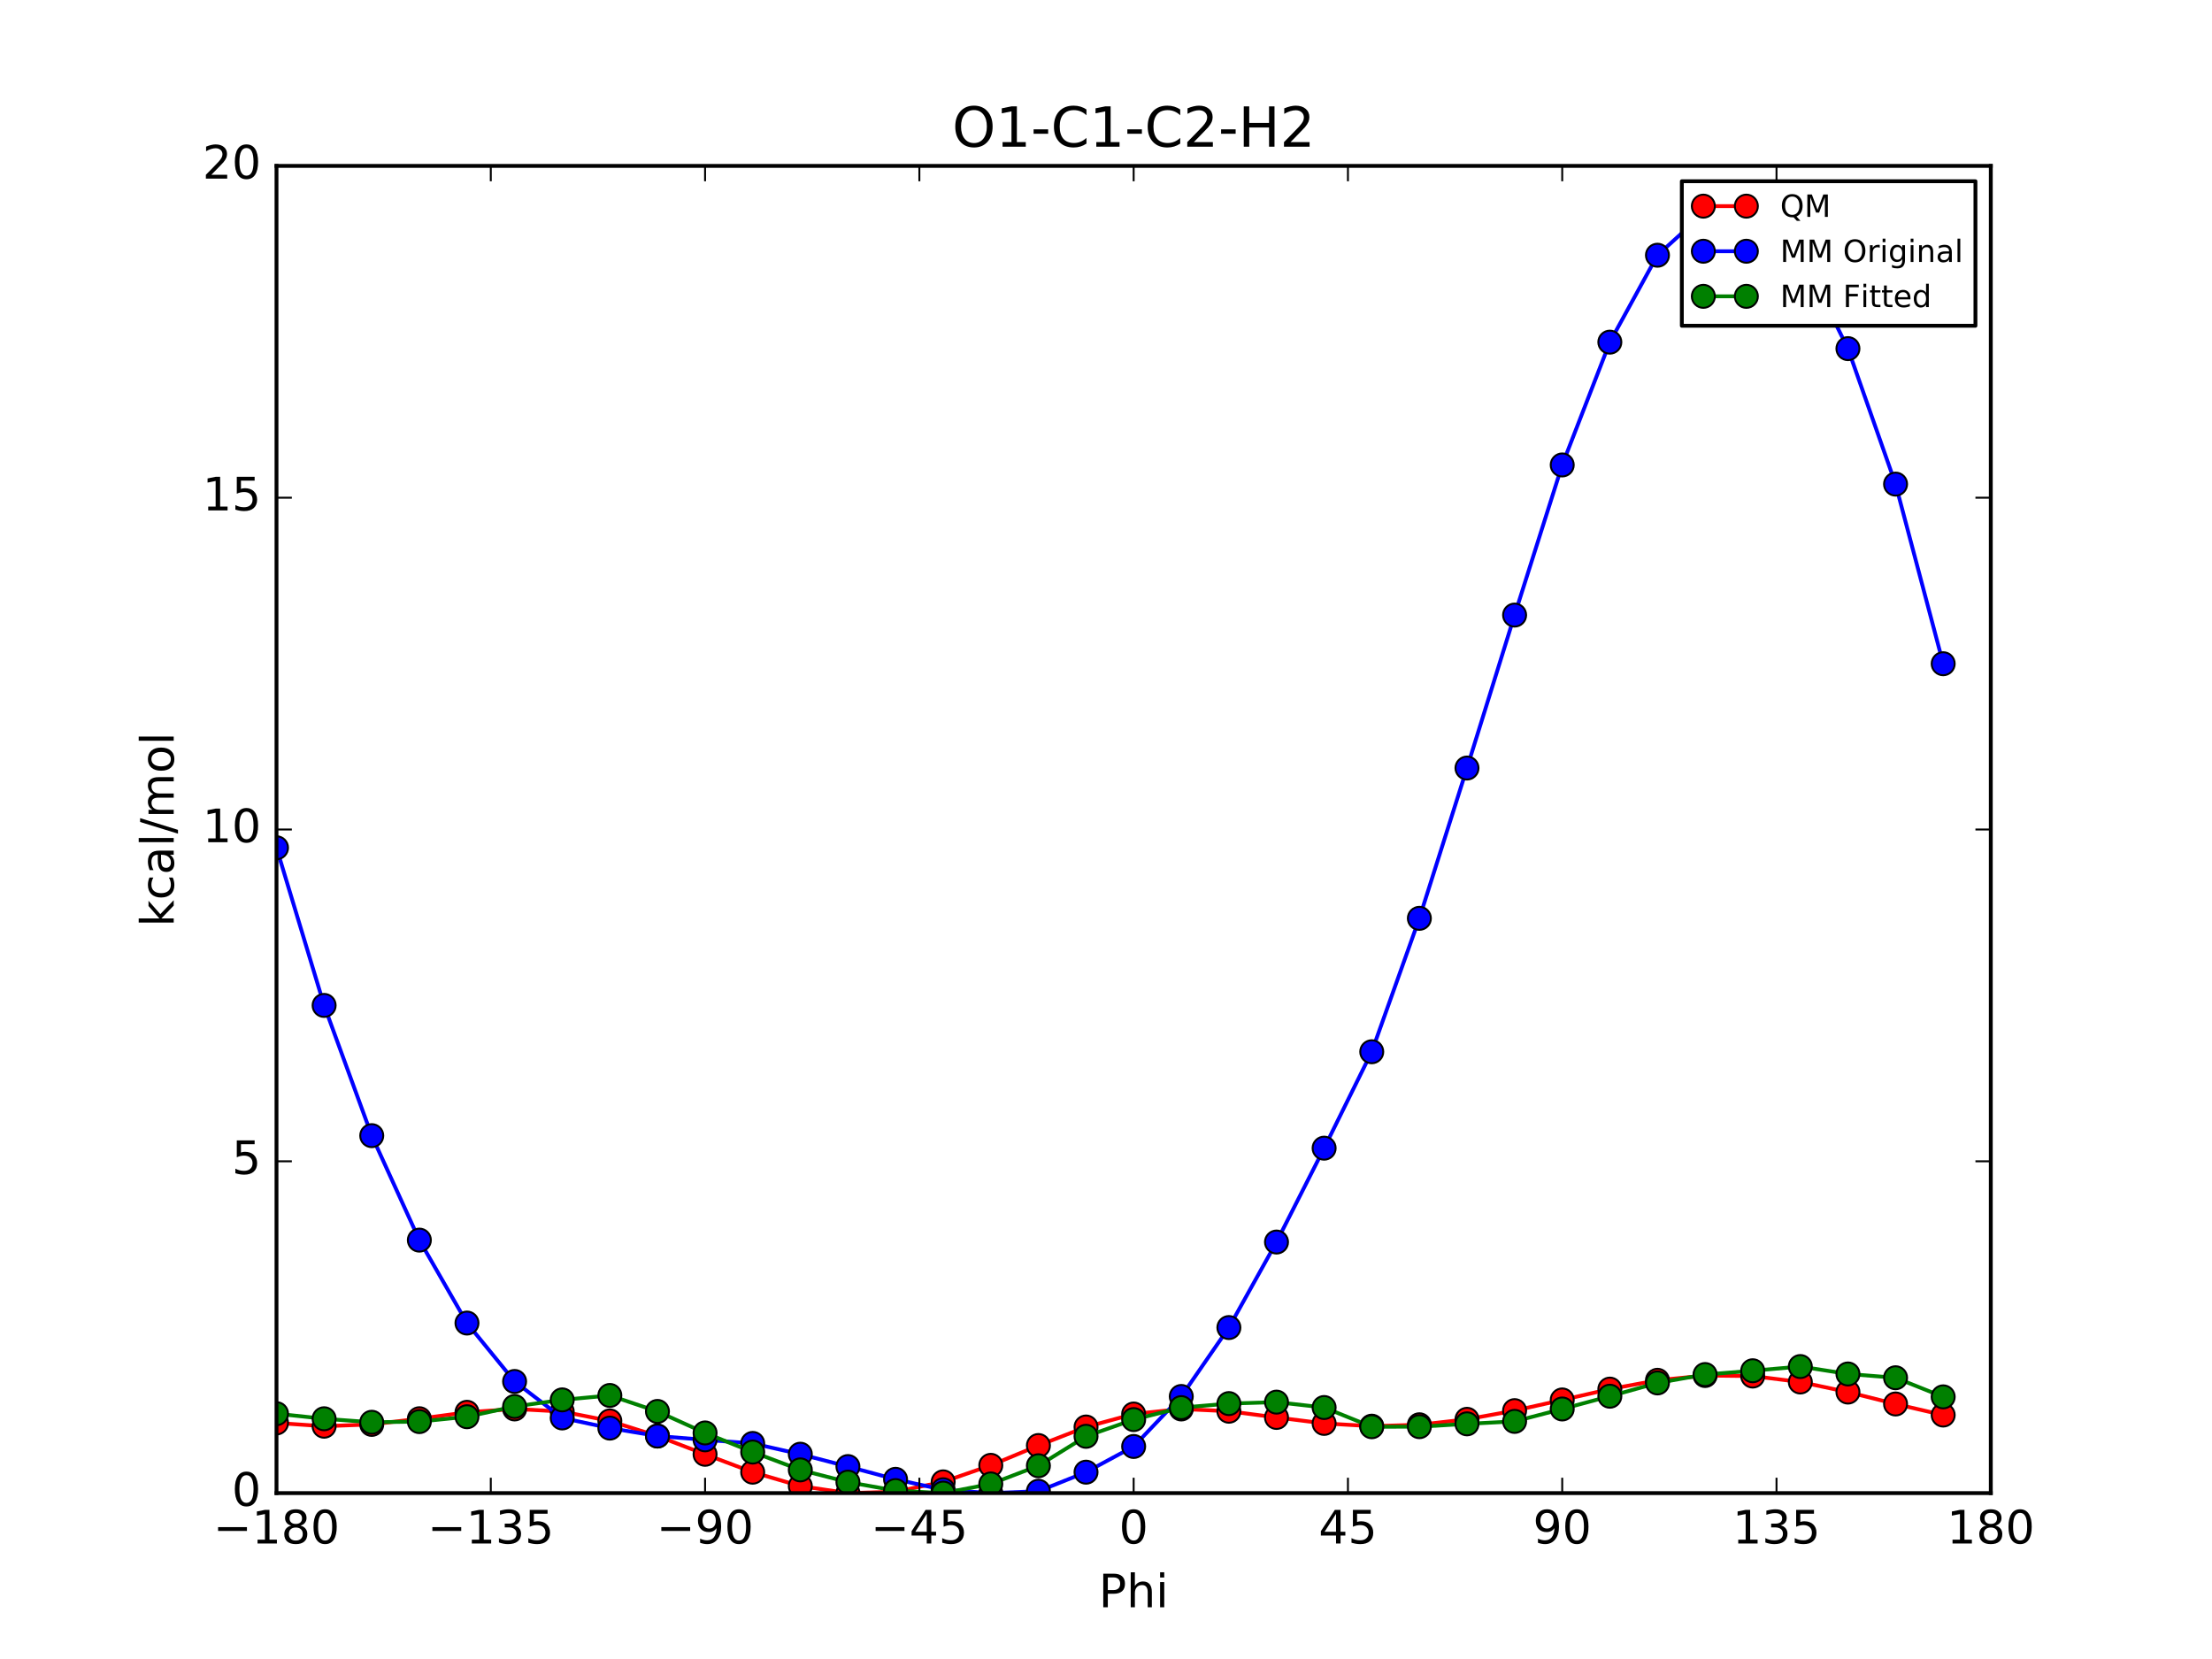 <?xml version="1.0" encoding="utf-8" standalone="no"?>
<!DOCTYPE svg PUBLIC "-//W3C//DTD SVG 1.1//EN"
  "http://www.w3.org/Graphics/SVG/1.1/DTD/svg11.dtd">
<!-- Created with matplotlib (http://matplotlib.org/) -->
<svg height="432pt" version="1.1" viewBox="0 0 576 432" width="576pt" xmlns="http://www.w3.org/2000/svg" xmlns:xlink="http://www.w3.org/1999/xlink">
 <defs>
  <style type="text/css">
*{stroke-linecap:butt;stroke-linejoin:round;stroke-miterlimit:100000;}
  </style>
 </defs>
 <g id="figure_1">
  <g id="patch_1">
   <path d="M 0 432 
L 576 432 
L 576 0 
L 0 0 
z
" style="fill:#ffffff;"/>
  </g>
  <g id="axes_1">
   <g id="patch_2">
    <path d="M 72 388.8 
L 518.4 388.8 
L 518.4 43.2 
L 72 43.2 
z
" style="fill:#ffffff;"/>
   </g>
   <g id="line2d_1">
    <path clip-path="url(#pdfda84d303)" d="M 72.001 370.533 
L 84.4 371.381 
L 96.8 370.91 
L 109.2 369.434 
L 121.6 367.759 
L 134 366.886 
L 146.4 367.559 
L 158.8 370.008 
L 171.2 373.944 
L 183.6 378.695 
L 196 383.351 
L 208.4 386.969 
L 220.8 388.8 
L 233.2 388.435 
L 245.6 385.875 
L 258 381.57 
L 270.4 376.412 
L 282.8 371.589 
L 295.201 368.208 
L 307.6 366.893 
L 320 367.48 
L 332.4 369.099 
L 344.8 370.652 
L 357.2 371.369 
L 369.6 371.005 
L 382 369.586 
L 394.4 367.324 
L 406.8 364.544 
L 419.2 361.72 
L 431.6 359.423 
L 444 358.181 
L 456.4 358.323 
L 468.8 359.868 
L 481.2 362.492 
L 493.6 365.593 
L 506 368.476 
" style="fill:none;stroke:#ff0000;stroke-linecap:square;"/>
    <defs>
     <path d="M 0 3 
C 0.796 3 1.559 2.684 2.121 2.121 
C 2.684 1.559 3 0.796 3 0 
C 3 -0.796 2.684 -1.559 2.121 -2.121 
C 1.559 -2.684 0.796 -3 0 -3 
C -0.796 -3 -1.559 -2.684 -2.121 -2.121 
C -2.684 -1.559 -3 -0.796 -3 0 
C -3 0.796 -2.684 1.559 -2.121 2.121 
C -1.559 2.684 -0.796 3 0 3 
z
" id="m8ba1d0fad7" style="stroke:#000000;stroke-width:0.5;"/>
    </defs>
    <g clip-path="url(#pdfda84d303)">
     <use style="fill:#ff0000;stroke:#000000;stroke-width:0.5;" x="72.001" xlink:href="#m8ba1d0fad7" y="370.533"/>
     <use style="fill:#ff0000;stroke:#000000;stroke-width:0.5;" x="84.4" xlink:href="#m8ba1d0fad7" y="371.381"/>
     <use style="fill:#ff0000;stroke:#000000;stroke-width:0.5;" x="96.8" xlink:href="#m8ba1d0fad7" y="370.91"/>
     <use style="fill:#ff0000;stroke:#000000;stroke-width:0.5;" x="109.2" xlink:href="#m8ba1d0fad7" y="369.434"/>
     <use style="fill:#ff0000;stroke:#000000;stroke-width:0.5;" x="121.6" xlink:href="#m8ba1d0fad7" y="367.759"/>
     <use style="fill:#ff0000;stroke:#000000;stroke-width:0.5;" x="134" xlink:href="#m8ba1d0fad7" y="366.886"/>
     <use style="fill:#ff0000;stroke:#000000;stroke-width:0.5;" x="146.4" xlink:href="#m8ba1d0fad7" y="367.559"/>
     <use style="fill:#ff0000;stroke:#000000;stroke-width:0.5;" x="158.8" xlink:href="#m8ba1d0fad7" y="370.008"/>
     <use style="fill:#ff0000;stroke:#000000;stroke-width:0.5;" x="171.2" xlink:href="#m8ba1d0fad7" y="373.944"/>
     <use style="fill:#ff0000;stroke:#000000;stroke-width:0.5;" x="183.6" xlink:href="#m8ba1d0fad7" y="378.695"/>
     <use style="fill:#ff0000;stroke:#000000;stroke-width:0.5;" x="196" xlink:href="#m8ba1d0fad7" y="383.351"/>
     <use style="fill:#ff0000;stroke:#000000;stroke-width:0.5;" x="208.4" xlink:href="#m8ba1d0fad7" y="386.969"/>
     <use style="fill:#ff0000;stroke:#000000;stroke-width:0.5;" x="220.8" xlink:href="#m8ba1d0fad7" y="388.8"/>
     <use style="fill:#ff0000;stroke:#000000;stroke-width:0.5;" x="233.2" xlink:href="#m8ba1d0fad7" y="388.435"/>
     <use style="fill:#ff0000;stroke:#000000;stroke-width:0.5;" x="245.6" xlink:href="#m8ba1d0fad7" y="385.875"/>
     <use style="fill:#ff0000;stroke:#000000;stroke-width:0.5;" x="258" xlink:href="#m8ba1d0fad7" y="381.57"/>
     <use style="fill:#ff0000;stroke:#000000;stroke-width:0.5;" x="270.4" xlink:href="#m8ba1d0fad7" y="376.412"/>
     <use style="fill:#ff0000;stroke:#000000;stroke-width:0.5;" x="282.8" xlink:href="#m8ba1d0fad7" y="371.589"/>
     <use style="fill:#ff0000;stroke:#000000;stroke-width:0.5;" x="295.201" xlink:href="#m8ba1d0fad7" y="368.208"/>
     <use style="fill:#ff0000;stroke:#000000;stroke-width:0.5;" x="307.6" xlink:href="#m8ba1d0fad7" y="366.893"/>
     <use style="fill:#ff0000;stroke:#000000;stroke-width:0.5;" x="320" xlink:href="#m8ba1d0fad7" y="367.48"/>
     <use style="fill:#ff0000;stroke:#000000;stroke-width:0.5;" x="332.4" xlink:href="#m8ba1d0fad7" y="369.099"/>
     <use style="fill:#ff0000;stroke:#000000;stroke-width:0.5;" x="344.8" xlink:href="#m8ba1d0fad7" y="370.652"/>
     <use style="fill:#ff0000;stroke:#000000;stroke-width:0.5;" x="357.2" xlink:href="#m8ba1d0fad7" y="371.369"/>
     <use style="fill:#ff0000;stroke:#000000;stroke-width:0.5;" x="369.6" xlink:href="#m8ba1d0fad7" y="371.005"/>
     <use style="fill:#ff0000;stroke:#000000;stroke-width:0.5;" x="382" xlink:href="#m8ba1d0fad7" y="369.586"/>
     <use style="fill:#ff0000;stroke:#000000;stroke-width:0.5;" x="394.4" xlink:href="#m8ba1d0fad7" y="367.324"/>
     <use style="fill:#ff0000;stroke:#000000;stroke-width:0.5;" x="406.8" xlink:href="#m8ba1d0fad7" y="364.544"/>
     <use style="fill:#ff0000;stroke:#000000;stroke-width:0.5;" x="419.2" xlink:href="#m8ba1d0fad7" y="361.72"/>
     <use style="fill:#ff0000;stroke:#000000;stroke-width:0.5;" x="431.6" xlink:href="#m8ba1d0fad7" y="359.423"/>
     <use style="fill:#ff0000;stroke:#000000;stroke-width:0.5;" x="444" xlink:href="#m8ba1d0fad7" y="358.181"/>
     <use style="fill:#ff0000;stroke:#000000;stroke-width:0.5;" x="456.4" xlink:href="#m8ba1d0fad7" y="358.323"/>
     <use style="fill:#ff0000;stroke:#000000;stroke-width:0.5;" x="468.8" xlink:href="#m8ba1d0fad7" y="359.868"/>
     <use style="fill:#ff0000;stroke:#000000;stroke-width:0.5;" x="481.2" xlink:href="#m8ba1d0fad7" y="362.492"/>
     <use style="fill:#ff0000;stroke:#000000;stroke-width:0.5;" x="493.6" xlink:href="#m8ba1d0fad7" y="365.593"/>
     <use style="fill:#ff0000;stroke:#000000;stroke-width:0.5;" x="506" xlink:href="#m8ba1d0fad7" y="368.476"/>
    </g>
   </g>
   <g id="line2d_2">
    <path clip-path="url(#pdfda84d303)" d="M 72.001 220.755 
L 84.4 261.809 
L 96.8 295.722 
L 109.2 322.924 
L 121.6 344.521 
L 134 359.731 
L 146.4 369.235 
L 158.8 371.88 
L 171.2 373.939 
L 183.6 374.931 
L 196 375.864 
L 208.4 378.672 
L 220.8 381.889 
L 233.2 385.209 
L 245.6 387.933 
L 258 388.8 
L 270.4 388.315 
L 282.8 383.349 
L 295.201 376.658 
L 307.6 363.637 
L 320 345.691 
L 332.4 323.425 
L 344.8 298.981 
L 357.2 273.873 
L 369.6 239.133 
L 382 199.996 
L 394.4 160.164 
L 406.8 121.073 
L 419.2 89.092 
L 431.6 66.461 
L 444 55.214 
L 456.4 55.239 
L 468.8 65.751 
L 481.2 90.781 
L 493.6 126.062 
L 506 172.832 
" style="fill:none;stroke:#0000ff;stroke-linecap:square;"/>
    <defs>
     <path d="M 0 3 
C 0.796 3 1.559 2.684 2.121 2.121 
C 2.684 1.559 3 0.796 3 0 
C 3 -0.796 2.684 -1.559 2.121 -2.121 
C 1.559 -2.684 0.796 -3 0 -3 
C -0.796 -3 -1.559 -2.684 -2.121 -2.121 
C -2.684 -1.559 -3 -0.796 -3 0 
C -3 0.796 -2.684 1.559 -2.121 2.121 
C -1.559 2.684 -0.796 3 0 3 
z
" id="m47a4bcb060" style="stroke:#000000;stroke-width:0.5;"/>
    </defs>
    <g clip-path="url(#pdfda84d303)">
     <use style="fill:#0000ff;stroke:#000000;stroke-width:0.5;" x="72.001" xlink:href="#m47a4bcb060" y="220.755"/>
     <use style="fill:#0000ff;stroke:#000000;stroke-width:0.5;" x="84.4" xlink:href="#m47a4bcb060" y="261.809"/>
     <use style="fill:#0000ff;stroke:#000000;stroke-width:0.5;" x="96.8" xlink:href="#m47a4bcb060" y="295.722"/>
     <use style="fill:#0000ff;stroke:#000000;stroke-width:0.5;" x="109.2" xlink:href="#m47a4bcb060" y="322.924"/>
     <use style="fill:#0000ff;stroke:#000000;stroke-width:0.5;" x="121.6" xlink:href="#m47a4bcb060" y="344.521"/>
     <use style="fill:#0000ff;stroke:#000000;stroke-width:0.5;" x="134" xlink:href="#m47a4bcb060" y="359.731"/>
     <use style="fill:#0000ff;stroke:#000000;stroke-width:0.5;" x="146.4" xlink:href="#m47a4bcb060" y="369.235"/>
     <use style="fill:#0000ff;stroke:#000000;stroke-width:0.5;" x="158.8" xlink:href="#m47a4bcb060" y="371.88"/>
     <use style="fill:#0000ff;stroke:#000000;stroke-width:0.5;" x="171.2" xlink:href="#m47a4bcb060" y="373.939"/>
     <use style="fill:#0000ff;stroke:#000000;stroke-width:0.5;" x="183.6" xlink:href="#m47a4bcb060" y="374.931"/>
     <use style="fill:#0000ff;stroke:#000000;stroke-width:0.5;" x="196" xlink:href="#m47a4bcb060" y="375.864"/>
     <use style="fill:#0000ff;stroke:#000000;stroke-width:0.5;" x="208.4" xlink:href="#m47a4bcb060" y="378.672"/>
     <use style="fill:#0000ff;stroke:#000000;stroke-width:0.5;" x="220.8" xlink:href="#m47a4bcb060" y="381.889"/>
     <use style="fill:#0000ff;stroke:#000000;stroke-width:0.5;" x="233.2" xlink:href="#m47a4bcb060" y="385.209"/>
     <use style="fill:#0000ff;stroke:#000000;stroke-width:0.5;" x="245.6" xlink:href="#m47a4bcb060" y="387.933"/>
     <use style="fill:#0000ff;stroke:#000000;stroke-width:0.5;" x="258" xlink:href="#m47a4bcb060" y="388.8"/>
     <use style="fill:#0000ff;stroke:#000000;stroke-width:0.5;" x="270.4" xlink:href="#m47a4bcb060" y="388.315"/>
     <use style="fill:#0000ff;stroke:#000000;stroke-width:0.5;" x="282.8" xlink:href="#m47a4bcb060" y="383.349"/>
     <use style="fill:#0000ff;stroke:#000000;stroke-width:0.5;" x="295.201" xlink:href="#m47a4bcb060" y="376.658"/>
     <use style="fill:#0000ff;stroke:#000000;stroke-width:0.5;" x="307.6" xlink:href="#m47a4bcb060" y="363.637"/>
     <use style="fill:#0000ff;stroke:#000000;stroke-width:0.5;" x="320" xlink:href="#m47a4bcb060" y="345.691"/>
     <use style="fill:#0000ff;stroke:#000000;stroke-width:0.5;" x="332.4" xlink:href="#m47a4bcb060" y="323.425"/>
     <use style="fill:#0000ff;stroke:#000000;stroke-width:0.5;" x="344.8" xlink:href="#m47a4bcb060" y="298.981"/>
     <use style="fill:#0000ff;stroke:#000000;stroke-width:0.5;" x="357.2" xlink:href="#m47a4bcb060" y="273.873"/>
     <use style="fill:#0000ff;stroke:#000000;stroke-width:0.5;" x="369.6" xlink:href="#m47a4bcb060" y="239.133"/>
     <use style="fill:#0000ff;stroke:#000000;stroke-width:0.5;" x="382" xlink:href="#m47a4bcb060" y="199.996"/>
     <use style="fill:#0000ff;stroke:#000000;stroke-width:0.5;" x="394.4" xlink:href="#m47a4bcb060" y="160.164"/>
     <use style="fill:#0000ff;stroke:#000000;stroke-width:0.5;" x="406.8" xlink:href="#m47a4bcb060" y="121.073"/>
     <use style="fill:#0000ff;stroke:#000000;stroke-width:0.5;" x="419.2" xlink:href="#m47a4bcb060" y="89.092"/>
     <use style="fill:#0000ff;stroke:#000000;stroke-width:0.5;" x="431.6" xlink:href="#m47a4bcb060" y="66.461"/>
     <use style="fill:#0000ff;stroke:#000000;stroke-width:0.5;" x="444" xlink:href="#m47a4bcb060" y="55.214"/>
     <use style="fill:#0000ff;stroke:#000000;stroke-width:0.5;" x="456.4" xlink:href="#m47a4bcb060" y="55.239"/>
     <use style="fill:#0000ff;stroke:#000000;stroke-width:0.5;" x="468.8" xlink:href="#m47a4bcb060" y="65.751"/>
     <use style="fill:#0000ff;stroke:#000000;stroke-width:0.5;" x="481.2" xlink:href="#m47a4bcb060" y="90.781"/>
     <use style="fill:#0000ff;stroke:#000000;stroke-width:0.5;" x="493.6" xlink:href="#m47a4bcb060" y="126.062"/>
     <use style="fill:#0000ff;stroke:#000000;stroke-width:0.5;" x="506" xlink:href="#m47a4bcb060" y="172.832"/>
    </g>
   </g>
   <g id="line2d_3">
    <path clip-path="url(#pdfda84d303)" d="M 72.001 368.12 
L 84.4 369.44 
L 96.8 370.354 
L 109.2 370.181 
L 121.6 368.915 
L 134 366.242 
L 146.4 364.527 
L 158.8 363.372 
L 171.2 367.534 
L 183.6 373.134 
L 196 378.114 
L 208.4 382.758 
L 220.8 385.948 
L 233.2 388.147 
L 245.6 388.8 
L 258 386.417 
L 270.4 381.677 
L 282.8 374.013 
L 295.201 369.66 
L 307.6 366.545 
L 320 365.488 
L 332.4 365.107 
L 344.8 366.514 
L 357.2 371.521 
L 369.6 371.502 
L 382 370.766 
L 394.4 370.128 
L 406.8 366.895 
L 419.2 363.572 
L 431.6 360.111 
L 444 357.926 
L 456.4 356.94 
L 468.8 355.845 
L 481.2 357.777 
L 493.6 358.764 
L 506 363.739 
" style="fill:none;stroke:#008000;stroke-linecap:square;"/>
    <defs>
     <path d="M 0 3 
C 0.796 3 1.559 2.684 2.121 2.121 
C 2.684 1.559 3 0.796 3 0 
C 3 -0.796 2.684 -1.559 2.121 -2.121 
C 1.559 -2.684 0.796 -3 0 -3 
C -0.796 -3 -1.559 -2.684 -2.121 -2.121 
C -2.684 -1.559 -3 -0.796 -3 0 
C -3 0.796 -2.684 1.559 -2.121 2.121 
C -1.559 2.684 -0.796 3 0 3 
z
" id="m197b865514" style="stroke:#000000;stroke-width:0.5;"/>
    </defs>
    <g clip-path="url(#pdfda84d303)">
     <use style="fill:#008000;stroke:#000000;stroke-width:0.5;" x="72.001" xlink:href="#m197b865514" y="368.12"/>
     <use style="fill:#008000;stroke:#000000;stroke-width:0.5;" x="84.4" xlink:href="#m197b865514" y="369.44"/>
     <use style="fill:#008000;stroke:#000000;stroke-width:0.5;" x="96.8" xlink:href="#m197b865514" y="370.354"/>
     <use style="fill:#008000;stroke:#000000;stroke-width:0.5;" x="109.2" xlink:href="#m197b865514" y="370.181"/>
     <use style="fill:#008000;stroke:#000000;stroke-width:0.5;" x="121.6" xlink:href="#m197b865514" y="368.915"/>
     <use style="fill:#008000;stroke:#000000;stroke-width:0.5;" x="134" xlink:href="#m197b865514" y="366.242"/>
     <use style="fill:#008000;stroke:#000000;stroke-width:0.5;" x="146.4" xlink:href="#m197b865514" y="364.527"/>
     <use style="fill:#008000;stroke:#000000;stroke-width:0.5;" x="158.8" xlink:href="#m197b865514" y="363.372"/>
     <use style="fill:#008000;stroke:#000000;stroke-width:0.5;" x="171.2" xlink:href="#m197b865514" y="367.534"/>
     <use style="fill:#008000;stroke:#000000;stroke-width:0.5;" x="183.6" xlink:href="#m197b865514" y="373.134"/>
     <use style="fill:#008000;stroke:#000000;stroke-width:0.5;" x="196" xlink:href="#m197b865514" y="378.114"/>
     <use style="fill:#008000;stroke:#000000;stroke-width:0.5;" x="208.4" xlink:href="#m197b865514" y="382.758"/>
     <use style="fill:#008000;stroke:#000000;stroke-width:0.5;" x="220.8" xlink:href="#m197b865514" y="385.948"/>
     <use style="fill:#008000;stroke:#000000;stroke-width:0.5;" x="233.2" xlink:href="#m197b865514" y="388.147"/>
     <use style="fill:#008000;stroke:#000000;stroke-width:0.5;" x="245.6" xlink:href="#m197b865514" y="388.8"/>
     <use style="fill:#008000;stroke:#000000;stroke-width:0.5;" x="258" xlink:href="#m197b865514" y="386.417"/>
     <use style="fill:#008000;stroke:#000000;stroke-width:0.5;" x="270.4" xlink:href="#m197b865514" y="381.677"/>
     <use style="fill:#008000;stroke:#000000;stroke-width:0.5;" x="282.8" xlink:href="#m197b865514" y="374.013"/>
     <use style="fill:#008000;stroke:#000000;stroke-width:0.5;" x="295.201" xlink:href="#m197b865514" y="369.66"/>
     <use style="fill:#008000;stroke:#000000;stroke-width:0.5;" x="307.6" xlink:href="#m197b865514" y="366.545"/>
     <use style="fill:#008000;stroke:#000000;stroke-width:0.5;" x="320" xlink:href="#m197b865514" y="365.488"/>
     <use style="fill:#008000;stroke:#000000;stroke-width:0.5;" x="332.4" xlink:href="#m197b865514" y="365.107"/>
     <use style="fill:#008000;stroke:#000000;stroke-width:0.5;" x="344.8" xlink:href="#m197b865514" y="366.514"/>
     <use style="fill:#008000;stroke:#000000;stroke-width:0.5;" x="357.2" xlink:href="#m197b865514" y="371.521"/>
     <use style="fill:#008000;stroke:#000000;stroke-width:0.5;" x="369.6" xlink:href="#m197b865514" y="371.502"/>
     <use style="fill:#008000;stroke:#000000;stroke-width:0.5;" x="382" xlink:href="#m197b865514" y="370.766"/>
     <use style="fill:#008000;stroke:#000000;stroke-width:0.5;" x="394.4" xlink:href="#m197b865514" y="370.128"/>
     <use style="fill:#008000;stroke:#000000;stroke-width:0.5;" x="406.8" xlink:href="#m197b865514" y="366.895"/>
     <use style="fill:#008000;stroke:#000000;stroke-width:0.5;" x="419.2" xlink:href="#m197b865514" y="363.572"/>
     <use style="fill:#008000;stroke:#000000;stroke-width:0.5;" x="431.6" xlink:href="#m197b865514" y="360.111"/>
     <use style="fill:#008000;stroke:#000000;stroke-width:0.5;" x="444" xlink:href="#m197b865514" y="357.926"/>
     <use style="fill:#008000;stroke:#000000;stroke-width:0.5;" x="456.4" xlink:href="#m197b865514" y="356.94"/>
     <use style="fill:#008000;stroke:#000000;stroke-width:0.5;" x="468.8" xlink:href="#m197b865514" y="355.845"/>
     <use style="fill:#008000;stroke:#000000;stroke-width:0.5;" x="481.2" xlink:href="#m197b865514" y="357.777"/>
     <use style="fill:#008000;stroke:#000000;stroke-width:0.5;" x="493.6" xlink:href="#m197b865514" y="358.764"/>
     <use style="fill:#008000;stroke:#000000;stroke-width:0.5;" x="506" xlink:href="#m197b865514" y="363.739"/>
    </g>
   </g>
   <g id="patch_3">
    <path d="M 72 43.2 
L 518.4 43.2 
" style="fill:none;stroke:#000000;stroke-linecap:square;stroke-linejoin:miter;"/>
   </g>
   <g id="patch_4">
    <path d="M 72 388.8 
L 72 43.2 
" style="fill:none;stroke:#000000;stroke-linecap:square;stroke-linejoin:miter;"/>
   </g>
   <g id="patch_5">
    <path d="M 72 388.8 
L 518.4 388.8 
" style="fill:none;stroke:#000000;stroke-linecap:square;stroke-linejoin:miter;"/>
   </g>
   <g id="patch_6">
    <path d="M 518.4 388.8 
L 518.4 43.2 
" style="fill:none;stroke:#000000;stroke-linecap:square;stroke-linejoin:miter;"/>
   </g>
   <g id="matplotlib.axis_1">
    <g id="xtick_1">
     <g id="line2d_4">
      <defs>
       <path d="M 0 0 
L 0 -4 
" id="mf1cef3d418" style="stroke:#000000;stroke-width:0.5;"/>
      </defs>
      <g>
       <use style="stroke:#000000;stroke-width:0.5;" x="72.0" xlink:href="#mf1cef3d418" y="388.8"/>
      </g>
     </g>
     <g id="line2d_5">
      <defs>
       <path d="M 0 0 
L 0 4 
" id="m0e9d1664bc" style="stroke:#000000;stroke-width:0.5;"/>
      </defs>
      <g>
       <use style="stroke:#000000;stroke-width:0.5;" x="72.0" xlink:href="#m0e9d1664bc" y="43.2"/>
      </g>
     </g>
     <g id="text_1">
      <!-- −180 -->
      <defs>
       <path d="M 12.406 8.297 
L 28.516 8.297 
L 28.516 63.922 
L 10.984 60.406 
L 10.984 69.391 
L 28.422 72.906 
L 38.281 72.906 
L 38.281 8.297 
L 54.391 8.297 
L 54.391 0 
L 12.406 0 
z
" id="BitstreamVeraSans-Roman-31"/>
       <path d="M 31.781 34.625 
Q 24.75 34.625 20.719 30.859 
Q 16.703 27.094 16.703 20.516 
Q 16.703 13.922 20.719 10.156 
Q 24.75 6.391 31.781 6.391 
Q 38.812 6.391 42.859 10.172 
Q 46.922 13.969 46.922 20.516 
Q 46.922 27.094 42.891 30.859 
Q 38.875 34.625 31.781 34.625 
M 21.922 38.812 
Q 15.578 40.375 12.031 44.719 
Q 8.5 49.078 8.5 55.328 
Q 8.5 64.062 14.719 69.141 
Q 20.953 74.219 31.781 74.219 
Q 42.672 74.219 48.875 69.141 
Q 55.078 64.062 55.078 55.328 
Q 55.078 49.078 51.531 44.719 
Q 48 40.375 41.703 38.812 
Q 48.828 37.156 52.797 32.312 
Q 56.781 27.484 56.781 20.516 
Q 56.781 9.906 50.312 4.234 
Q 43.844 -1.422 31.781 -1.422 
Q 19.734 -1.422 13.25 4.234 
Q 6.781 9.906 6.781 20.516 
Q 6.781 27.484 10.781 32.312 
Q 14.797 37.156 21.922 38.812 
M 18.312 54.391 
Q 18.312 48.734 21.844 45.562 
Q 25.391 42.391 31.781 42.391 
Q 38.141 42.391 41.719 45.562 
Q 45.312 48.734 45.312 54.391 
Q 45.312 60.062 41.719 63.234 
Q 38.141 66.406 31.781 66.406 
Q 25.391 66.406 21.844 63.234 
Q 18.312 60.062 18.312 54.391 
" id="BitstreamVeraSans-Roman-38"/>
       <path d="M 31.781 66.406 
Q 24.172 66.406 20.328 58.906 
Q 16.5 51.422 16.5 36.375 
Q 16.5 21.391 20.328 13.891 
Q 24.172 6.391 31.781 6.391 
Q 39.453 6.391 43.281 13.891 
Q 47.125 21.391 47.125 36.375 
Q 47.125 51.422 43.281 58.906 
Q 39.453 66.406 31.781 66.406 
M 31.781 74.219 
Q 44.047 74.219 50.516 64.516 
Q 56.984 54.828 56.984 36.375 
Q 56.984 17.969 50.516 8.266 
Q 44.047 -1.422 31.781 -1.422 
Q 19.531 -1.422 13.062 8.266 
Q 6.594 17.969 6.594 36.375 
Q 6.594 54.828 13.062 64.516 
Q 19.531 74.219 31.781 74.219 
" id="BitstreamVeraSans-Roman-30"/>
       <path d="M 10.594 35.5 
L 73.188 35.5 
L 73.188 27.203 
L 10.594 27.203 
z
" id="BitstreamVeraSans-Roman-2212"/>
      </defs>
      <g transform="translate(55.52 401.918)scale(0.12 -0.12)">
       <use xlink:href="#BitstreamVeraSans-Roman-2212"/>
       <use x="83.789" xlink:href="#BitstreamVeraSans-Roman-31"/>
       <use x="147.412" xlink:href="#BitstreamVeraSans-Roman-38"/>
       <use x="211.035" xlink:href="#BitstreamVeraSans-Roman-30"/>
      </g>
     </g>
    </g>
    <g id="xtick_2">
     <g id="line2d_6">
      <g>
       <use style="stroke:#000000;stroke-width:0.5;" x="127.8" xlink:href="#mf1cef3d418" y="388.8"/>
      </g>
     </g>
     <g id="line2d_7">
      <g>
       <use style="stroke:#000000;stroke-width:0.5;" x="127.8" xlink:href="#m0e9d1664bc" y="43.2"/>
      </g>
     </g>
     <g id="text_2">
      <!-- −135 -->
      <defs>
       <path d="M 40.578 39.312 
Q 47.656 37.797 51.625 33 
Q 55.609 28.219 55.609 21.188 
Q 55.609 10.406 48.188 4.484 
Q 40.766 -1.422 27.094 -1.422 
Q 22.516 -1.422 17.656 -0.516 
Q 12.797 0.391 7.625 2.203 
L 7.625 11.719 
Q 11.719 9.328 16.594 8.109 
Q 21.484 6.891 26.812 6.891 
Q 36.078 6.891 40.938 10.547 
Q 45.797 14.203 45.797 21.188 
Q 45.797 27.641 41.281 31.266 
Q 36.766 34.906 28.719 34.906 
L 20.219 34.906 
L 20.219 43.016 
L 29.109 43.016 
Q 36.375 43.016 40.234 45.922 
Q 44.094 48.828 44.094 54.297 
Q 44.094 59.906 40.109 62.906 
Q 36.141 65.922 28.719 65.922 
Q 24.656 65.922 20.016 65.031 
Q 15.375 64.156 9.812 62.312 
L 9.812 71.094 
Q 15.438 72.656 20.344 73.438 
Q 25.25 74.219 29.594 74.219 
Q 40.828 74.219 47.359 69.109 
Q 53.906 64.016 53.906 55.328 
Q 53.906 49.266 50.438 45.094 
Q 46.969 40.922 40.578 39.312 
" id="BitstreamVeraSans-Roman-33"/>
       <path d="M 10.797 72.906 
L 49.516 72.906 
L 49.516 64.594 
L 19.828 64.594 
L 19.828 46.734 
Q 21.969 47.469 24.109 47.828 
Q 26.266 48.188 28.422 48.188 
Q 40.625 48.188 47.75 41.5 
Q 54.891 34.812 54.891 23.391 
Q 54.891 11.625 47.562 5.094 
Q 40.234 -1.422 26.906 -1.422 
Q 22.312 -1.422 17.547 -0.641 
Q 12.797 0.141 7.719 1.703 
L 7.719 11.625 
Q 12.109 9.234 16.797 8.062 
Q 21.484 6.891 26.703 6.891 
Q 35.156 6.891 40.078 11.328 
Q 45.016 15.766 45.016 23.391 
Q 45.016 31 40.078 35.438 
Q 35.156 39.891 26.703 39.891 
Q 22.75 39.891 18.812 39.016 
Q 14.891 38.141 10.797 36.281 
z
" id="BitstreamVeraSans-Roman-35"/>
      </defs>
      <g transform="translate(111.32 401.918)scale(0.12 -0.12)">
       <use xlink:href="#BitstreamVeraSans-Roman-2212"/>
       <use x="83.789" xlink:href="#BitstreamVeraSans-Roman-31"/>
       <use x="147.412" xlink:href="#BitstreamVeraSans-Roman-33"/>
       <use x="211.035" xlink:href="#BitstreamVeraSans-Roman-35"/>
      </g>
     </g>
    </g>
    <g id="xtick_3">
     <g id="line2d_8">
      <g>
       <use style="stroke:#000000;stroke-width:0.5;" x="183.6" xlink:href="#mf1cef3d418" y="388.8"/>
      </g>
     </g>
     <g id="line2d_9">
      <g>
       <use style="stroke:#000000;stroke-width:0.5;" x="183.6" xlink:href="#m0e9d1664bc" y="43.2"/>
      </g>
     </g>
     <g id="text_3">
      <!-- −90 -->
      <defs>
       <path d="M 10.984 1.516 
L 10.984 10.5 
Q 14.703 8.734 18.5 7.812 
Q 22.312 6.891 25.984 6.891 
Q 35.75 6.891 40.891 13.453 
Q 46.047 20.016 46.781 33.406 
Q 43.953 29.203 39.594 26.953 
Q 35.25 24.703 29.984 24.703 
Q 19.047 24.703 12.672 31.312 
Q 6.297 37.938 6.297 49.422 
Q 6.297 60.641 12.938 67.422 
Q 19.578 74.219 30.609 74.219 
Q 43.266 74.219 49.922 64.516 
Q 56.594 54.828 56.594 36.375 
Q 56.594 19.141 48.406 8.859 
Q 40.234 -1.422 26.422 -1.422 
Q 22.703 -1.422 18.891 -0.688 
Q 15.094 0.047 10.984 1.516 
M 30.609 32.422 
Q 37.25 32.422 41.125 36.953 
Q 45.016 41.5 45.016 49.422 
Q 45.016 57.281 41.125 61.844 
Q 37.25 66.406 30.609 66.406 
Q 23.969 66.406 20.094 61.844 
Q 16.219 57.281 16.219 49.422 
Q 16.219 41.5 20.094 36.953 
Q 23.969 32.422 30.609 32.422 
" id="BitstreamVeraSans-Roman-39"/>
      </defs>
      <g transform="translate(170.937 401.918)scale(0.12 -0.12)">
       <use xlink:href="#BitstreamVeraSans-Roman-2212"/>
       <use x="83.789" xlink:href="#BitstreamVeraSans-Roman-39"/>
       <use x="147.412" xlink:href="#BitstreamVeraSans-Roman-30"/>
      </g>
     </g>
    </g>
    <g id="xtick_4">
     <g id="line2d_10">
      <g>
       <use style="stroke:#000000;stroke-width:0.5;" x="239.4" xlink:href="#mf1cef3d418" y="388.8"/>
      </g>
     </g>
     <g id="line2d_11">
      <g>
       <use style="stroke:#000000;stroke-width:0.5;" x="239.4" xlink:href="#m0e9d1664bc" y="43.2"/>
      </g>
     </g>
     <g id="text_4">
      <!-- −45 -->
      <defs>
       <path d="M 37.797 64.312 
L 12.891 25.391 
L 37.797 25.391 
z
M 35.203 72.906 
L 47.609 72.906 
L 47.609 25.391 
L 58.016 25.391 
L 58.016 17.188 
L 47.609 17.188 
L 47.609 0 
L 37.797 0 
L 37.797 17.188 
L 4.891 17.188 
L 4.891 26.703 
z
" id="BitstreamVeraSans-Roman-34"/>
      </defs>
      <g transform="translate(226.737 401.918)scale(0.12 -0.12)">
       <use xlink:href="#BitstreamVeraSans-Roman-2212"/>
       <use x="83.789" xlink:href="#BitstreamVeraSans-Roman-34"/>
       <use x="147.412" xlink:href="#BitstreamVeraSans-Roman-35"/>
      </g>
     </g>
    </g>
    <g id="xtick_5">
     <g id="line2d_12">
      <g>
       <use style="stroke:#000000;stroke-width:0.5;" x="295.2" xlink:href="#mf1cef3d418" y="388.8"/>
      </g>
     </g>
     <g id="line2d_13">
      <g>
       <use style="stroke:#000000;stroke-width:0.5;" x="295.2" xlink:href="#m0e9d1664bc" y="43.2"/>
      </g>
     </g>
     <g id="text_5">
      <!-- 0 -->
      <g transform="translate(291.382 401.918)scale(0.12 -0.12)">
       <use xlink:href="#BitstreamVeraSans-Roman-30"/>
      </g>
     </g>
    </g>
    <g id="xtick_6">
     <g id="line2d_14">
      <g>
       <use style="stroke:#000000;stroke-width:0.5;" x="351.0" xlink:href="#mf1cef3d418" y="388.8"/>
      </g>
     </g>
     <g id="line2d_15">
      <g>
       <use style="stroke:#000000;stroke-width:0.5;" x="351.0" xlink:href="#m0e9d1664bc" y="43.2"/>
      </g>
     </g>
     <g id="text_6">
      <!-- 45 -->
      <g transform="translate(343.365 401.918)scale(0.12 -0.12)">
       <use xlink:href="#BitstreamVeraSans-Roman-34"/>
       <use x="63.623" xlink:href="#BitstreamVeraSans-Roman-35"/>
      </g>
     </g>
    </g>
    <g id="xtick_7">
     <g id="line2d_16">
      <g>
       <use style="stroke:#000000;stroke-width:0.5;" x="406.8" xlink:href="#mf1cef3d418" y="388.8"/>
      </g>
     </g>
     <g id="line2d_17">
      <g>
       <use style="stroke:#000000;stroke-width:0.5;" x="406.8" xlink:href="#m0e9d1664bc" y="43.2"/>
      </g>
     </g>
     <g id="text_7">
      <!-- 90 -->
      <g transform="translate(399.165 401.918)scale(0.12 -0.12)">
       <use xlink:href="#BitstreamVeraSans-Roman-39"/>
       <use x="63.623" xlink:href="#BitstreamVeraSans-Roman-30"/>
      </g>
     </g>
    </g>
    <g id="xtick_8">
     <g id="line2d_18">
      <g>
       <use style="stroke:#000000;stroke-width:0.5;" x="462.6" xlink:href="#mf1cef3d418" y="388.8"/>
      </g>
     </g>
     <g id="line2d_19">
      <g>
       <use style="stroke:#000000;stroke-width:0.5;" x="462.6" xlink:href="#m0e9d1664bc" y="43.2"/>
      </g>
     </g>
     <g id="text_8">
      <!-- 135 -->
      <g transform="translate(451.147 401.918)scale(0.12 -0.12)">
       <use xlink:href="#BitstreamVeraSans-Roman-31"/>
       <use x="63.623" xlink:href="#BitstreamVeraSans-Roman-33"/>
       <use x="127.246" xlink:href="#BitstreamVeraSans-Roman-35"/>
      </g>
     </g>
    </g>
    <g id="xtick_9">
     <g id="line2d_20">
      <g>
       <use style="stroke:#000000;stroke-width:0.5;" x="518.4" xlink:href="#mf1cef3d418" y="388.8"/>
      </g>
     </g>
     <g id="line2d_21">
      <g>
       <use style="stroke:#000000;stroke-width:0.5;" x="518.4" xlink:href="#m0e9d1664bc" y="43.2"/>
      </g>
     </g>
     <g id="text_9">
      <!-- 180 -->
      <g transform="translate(506.947 401.918)scale(0.12 -0.12)">
       <use xlink:href="#BitstreamVeraSans-Roman-31"/>
       <use x="63.623" xlink:href="#BitstreamVeraSans-Roman-38"/>
       <use x="127.246" xlink:href="#BitstreamVeraSans-Roman-30"/>
      </g>
     </g>
    </g>
    <g id="text_10">
     <!-- Phi -->
     <defs>
      <path d="M 54.891 33.016 
L 54.891 0 
L 45.906 0 
L 45.906 32.719 
Q 45.906 40.484 42.875 44.328 
Q 39.844 48.188 33.797 48.188 
Q 26.516 48.188 22.312 43.547 
Q 18.109 38.922 18.109 30.906 
L 18.109 0 
L 9.078 0 
L 9.078 75.984 
L 18.109 75.984 
L 18.109 46.188 
Q 21.344 51.125 25.703 53.562 
Q 30.078 56 35.797 56 
Q 45.219 56 50.047 50.172 
Q 54.891 44.344 54.891 33.016 
" id="BitstreamVeraSans-Roman-68"/>
      <path d="M 19.672 64.797 
L 19.672 37.406 
L 32.078 37.406 
Q 38.969 37.406 42.719 40.969 
Q 46.484 44.531 46.484 51.125 
Q 46.484 57.672 42.719 61.234 
Q 38.969 64.797 32.078 64.797 
z
M 9.812 72.906 
L 32.078 72.906 
Q 44.344 72.906 50.609 67.359 
Q 56.891 61.812 56.891 51.125 
Q 56.891 40.328 50.609 34.812 
Q 44.344 29.297 32.078 29.297 
L 19.672 29.297 
L 19.672 0 
L 9.812 0 
z
" id="BitstreamVeraSans-Roman-50"/>
      <path d="M 9.422 54.688 
L 18.406 54.688 
L 18.406 0 
L 9.422 0 
z
M 9.422 75.984 
L 18.406 75.984 
L 18.406 64.594 
L 9.422 64.594 
z
" id="BitstreamVeraSans-Roman-69"/>
     </defs>
     <g transform="translate(286.113 418.532)scale(0.12 -0.12)">
      <use xlink:href="#BitstreamVeraSans-Roman-50"/>
      <use x="60.303" xlink:href="#BitstreamVeraSans-Roman-68"/>
      <use x="123.682" xlink:href="#BitstreamVeraSans-Roman-69"/>
     </g>
    </g>
   </g>
   <g id="matplotlib.axis_2">
    <g id="ytick_1">
     <g id="line2d_22">
      <defs>
       <path d="M 0 0 
L 4 0 
" id="md0630f623d" style="stroke:#000000;stroke-width:0.5;"/>
      </defs>
      <g>
       <use style="stroke:#000000;stroke-width:0.5;" x="72.0" xlink:href="#md0630f623d" y="388.8"/>
      </g>
     </g>
     <g id="line2d_23">
      <defs>
       <path d="M 0 0 
L -4 0 
" id="md07f5139fb" style="stroke:#000000;stroke-width:0.5;"/>
      </defs>
      <g>
       <use style="stroke:#000000;stroke-width:0.5;" x="518.4" xlink:href="#md07f5139fb" y="388.8"/>
      </g>
     </g>
     <g id="text_11">
      <!-- 0 -->
      <g transform="translate(60.365 392.111)scale(0.12 -0.12)">
       <use xlink:href="#BitstreamVeraSans-Roman-30"/>
      </g>
     </g>
    </g>
    <g id="ytick_2">
     <g id="line2d_24">
      <g>
       <use style="stroke:#000000;stroke-width:0.5;" x="72.0" xlink:href="#md0630f623d" y="302.4"/>
      </g>
     </g>
     <g id="line2d_25">
      <g>
       <use style="stroke:#000000;stroke-width:0.5;" x="518.4" xlink:href="#md07f5139fb" y="302.4"/>
      </g>
     </g>
     <g id="text_12">
      <!-- 5 -->
      <g transform="translate(60.365 305.711)scale(0.12 -0.12)">
       <use xlink:href="#BitstreamVeraSans-Roman-35"/>
      </g>
     </g>
    </g>
    <g id="ytick_3">
     <g id="line2d_26">
      <g>
       <use style="stroke:#000000;stroke-width:0.5;" x="72.0" xlink:href="#md0630f623d" y="216.0"/>
      </g>
     </g>
     <g id="line2d_27">
      <g>
       <use style="stroke:#000000;stroke-width:0.5;" x="518.4" xlink:href="#md07f5139fb" y="216.0"/>
      </g>
     </g>
     <g id="text_13">
      <!-- 10 -->
      <g transform="translate(52.73 219.311)scale(0.12 -0.12)">
       <use xlink:href="#BitstreamVeraSans-Roman-31"/>
       <use x="63.623" xlink:href="#BitstreamVeraSans-Roman-30"/>
      </g>
     </g>
    </g>
    <g id="ytick_4">
     <g id="line2d_28">
      <g>
       <use style="stroke:#000000;stroke-width:0.5;" x="72.0" xlink:href="#md0630f623d" y="129.6"/>
      </g>
     </g>
     <g id="line2d_29">
      <g>
       <use style="stroke:#000000;stroke-width:0.5;" x="518.4" xlink:href="#md07f5139fb" y="129.6"/>
      </g>
     </g>
     <g id="text_14">
      <!-- 15 -->
      <g transform="translate(52.73 132.911)scale(0.12 -0.12)">
       <use xlink:href="#BitstreamVeraSans-Roman-31"/>
       <use x="63.623" xlink:href="#BitstreamVeraSans-Roman-35"/>
      </g>
     </g>
    </g>
    <g id="ytick_5">
     <g id="line2d_30">
      <g>
       <use style="stroke:#000000;stroke-width:0.5;" x="72.0" xlink:href="#md0630f623d" y="43.2"/>
      </g>
     </g>
     <g id="line2d_31">
      <g>
       <use style="stroke:#000000;stroke-width:0.5;" x="518.4" xlink:href="#md07f5139fb" y="43.2"/>
      </g>
     </g>
     <g id="text_15">
      <!-- 20 -->
      <defs>
       <path d="M 19.188 8.297 
L 53.609 8.297 
L 53.609 0 
L 7.328 0 
L 7.328 8.297 
Q 12.938 14.109 22.625 23.891 
Q 32.328 33.688 34.812 36.531 
Q 39.547 41.844 41.422 45.531 
Q 43.312 49.219 43.312 52.781 
Q 43.312 58.594 39.234 62.25 
Q 35.156 65.922 28.609 65.922 
Q 23.969 65.922 18.812 64.312 
Q 13.672 62.703 7.812 59.422 
L 7.812 69.391 
Q 13.766 71.781 18.938 73 
Q 24.125 74.219 28.422 74.219 
Q 39.75 74.219 46.484 68.547 
Q 53.219 62.891 53.219 53.422 
Q 53.219 48.922 51.531 44.891 
Q 49.859 40.875 45.406 35.406 
Q 44.188 33.984 37.641 27.219 
Q 31.109 20.453 19.188 8.297 
" id="BitstreamVeraSans-Roman-32"/>
      </defs>
      <g transform="translate(52.73 46.511)scale(0.12 -0.12)">
       <use xlink:href="#BitstreamVeraSans-Roman-32"/>
       <use x="63.623" xlink:href="#BitstreamVeraSans-Roman-30"/>
      </g>
     </g>
    </g>
    <g id="text_16">
     <!-- kcal/mol -->
     <defs>
      <path d="M 52 44.188 
Q 55.375 50.25 60.062 53.125 
Q 64.75 56 71.094 56 
Q 79.641 56 84.281 50.016 
Q 88.922 44.047 88.922 33.016 
L 88.922 0 
L 79.891 0 
L 79.891 32.719 
Q 79.891 40.578 77.094 44.375 
Q 74.312 48.188 68.609 48.188 
Q 61.625 48.188 57.562 43.547 
Q 53.516 38.922 53.516 30.906 
L 53.516 0 
L 44.484 0 
L 44.484 32.719 
Q 44.484 40.625 41.703 44.406 
Q 38.922 48.188 33.109 48.188 
Q 26.219 48.188 22.156 43.531 
Q 18.109 38.875 18.109 30.906 
L 18.109 0 
L 9.078 0 
L 9.078 54.688 
L 18.109 54.688 
L 18.109 46.188 
Q 21.188 51.219 25.484 53.609 
Q 29.781 56 35.688 56 
Q 41.656 56 45.828 52.969 
Q 50 49.953 52 44.188 
" id="BitstreamVeraSans-Roman-6d"/>
      <path d="M 34.281 27.484 
Q 23.391 27.484 19.188 25 
Q 14.984 22.516 14.984 16.5 
Q 14.984 11.719 18.141 8.906 
Q 21.297 6.109 26.703 6.109 
Q 34.188 6.109 38.703 11.406 
Q 43.219 16.703 43.219 25.484 
L 43.219 27.484 
z
M 52.203 31.203 
L 52.203 0 
L 43.219 0 
L 43.219 8.297 
Q 40.141 3.328 35.547 0.953 
Q 30.953 -1.422 24.312 -1.422 
Q 15.922 -1.422 10.953 3.297 
Q 6 8.016 6 15.922 
Q 6 25.141 12.172 29.828 
Q 18.359 34.516 30.609 34.516 
L 43.219 34.516 
L 43.219 35.406 
Q 43.219 41.609 39.141 45 
Q 35.062 48.391 27.688 48.391 
Q 23 48.391 18.547 47.266 
Q 14.109 46.141 10.016 43.891 
L 10.016 52.203 
Q 14.938 54.109 19.578 55.047 
Q 24.219 56 28.609 56 
Q 40.484 56 46.344 49.844 
Q 52.203 43.703 52.203 31.203 
" id="BitstreamVeraSans-Roman-61"/>
      <path d="M 9.078 75.984 
L 18.109 75.984 
L 18.109 31.109 
L 44.922 54.688 
L 56.391 54.688 
L 27.391 29.109 
L 57.625 0 
L 45.906 0 
L 18.109 26.703 
L 18.109 0 
L 9.078 0 
z
" id="BitstreamVeraSans-Roman-6b"/>
      <path d="M 25.391 72.906 
L 33.688 72.906 
L 8.297 -9.281 
L 0 -9.281 
z
" id="BitstreamVeraSans-Roman-2f"/>
      <path d="M 48.781 52.594 
L 48.781 44.188 
Q 44.969 46.297 41.141 47.344 
Q 37.312 48.391 33.406 48.391 
Q 24.656 48.391 19.812 42.844 
Q 14.984 37.312 14.984 27.297 
Q 14.984 17.281 19.812 11.734 
Q 24.656 6.203 33.406 6.203 
Q 37.312 6.203 41.141 7.25 
Q 44.969 8.297 48.781 10.406 
L 48.781 2.094 
Q 45.016 0.344 40.984 -0.531 
Q 36.969 -1.422 32.422 -1.422 
Q 20.062 -1.422 12.781 6.344 
Q 5.516 14.109 5.516 27.297 
Q 5.516 40.672 12.859 48.328 
Q 20.219 56 33.016 56 
Q 37.156 56 41.109 55.141 
Q 45.062 54.297 48.781 52.594 
" id="BitstreamVeraSans-Roman-63"/>
      <path d="M 30.609 48.391 
Q 23.391 48.391 19.188 42.75 
Q 14.984 37.109 14.984 27.297 
Q 14.984 17.484 19.156 11.844 
Q 23.344 6.203 30.609 6.203 
Q 37.797 6.203 41.984 11.859 
Q 46.188 17.531 46.188 27.297 
Q 46.188 37.016 41.984 42.703 
Q 37.797 48.391 30.609 48.391 
M 30.609 56 
Q 42.328 56 49.016 48.375 
Q 55.719 40.766 55.719 27.297 
Q 55.719 13.875 49.016 6.219 
Q 42.328 -1.422 30.609 -1.422 
Q 18.844 -1.422 12.172 6.219 
Q 5.516 13.875 5.516 27.297 
Q 5.516 40.766 12.172 48.375 
Q 18.844 56 30.609 56 
" id="BitstreamVeraSans-Roman-6f"/>
      <path d="M 9.422 75.984 
L 18.406 75.984 
L 18.406 0 
L 9.422 0 
z
" id="BitstreamVeraSans-Roman-6c"/>
     </defs>
     <g transform="translate(45.234 241.321)rotate(-90.0)scale(0.12 -0.12)">
      <use xlink:href="#BitstreamVeraSans-Roman-6b"/>
      <use x="57.91" xlink:href="#BitstreamVeraSans-Roman-63"/>
      <use x="112.891" xlink:href="#BitstreamVeraSans-Roman-61"/>
      <use x="174.17" xlink:href="#BitstreamVeraSans-Roman-6c"/>
      <use x="201.953" xlink:href="#BitstreamVeraSans-Roman-2f"/>
      <use x="235.645" xlink:href="#BitstreamVeraSans-Roman-6d"/>
      <use x="333.057" xlink:href="#BitstreamVeraSans-Roman-6f"/>
      <use x="394.238" xlink:href="#BitstreamVeraSans-Roman-6c"/>
     </g>
    </g>
   </g>
   <g id="text_17">
    <!-- O1-C1-C2-H2 -->
    <defs>
     <path d="M 39.406 66.219 
Q 28.656 66.219 22.328 58.203 
Q 16.016 50.203 16.016 36.375 
Q 16.016 22.609 22.328 14.594 
Q 28.656 6.594 39.406 6.594 
Q 50.141 6.594 56.422 14.594 
Q 62.703 22.609 62.703 36.375 
Q 62.703 50.203 56.422 58.203 
Q 50.141 66.219 39.406 66.219 
M 39.406 74.219 
Q 54.734 74.219 63.906 63.938 
Q 73.094 53.656 73.094 36.375 
Q 73.094 19.141 63.906 8.859 
Q 54.734 -1.422 39.406 -1.422 
Q 24.031 -1.422 14.812 8.828 
Q 5.609 19.094 5.609 36.375 
Q 5.609 53.656 14.812 63.938 
Q 24.031 74.219 39.406 74.219 
" id="BitstreamVeraSans-Roman-4f"/>
     <path d="M 64.406 67.281 
L 64.406 56.891 
Q 59.422 61.531 53.781 63.812 
Q 48.141 66.109 41.797 66.109 
Q 29.297 66.109 22.656 58.469 
Q 16.016 50.828 16.016 36.375 
Q 16.016 21.969 22.656 14.328 
Q 29.297 6.688 41.797 6.688 
Q 48.141 6.688 53.781 8.984 
Q 59.422 11.281 64.406 15.922 
L 64.406 5.609 
Q 59.234 2.094 53.438 0.328 
Q 47.656 -1.422 41.219 -1.422 
Q 24.656 -1.422 15.125 8.703 
Q 5.609 18.844 5.609 36.375 
Q 5.609 53.953 15.125 64.078 
Q 24.656 74.219 41.219 74.219 
Q 47.75 74.219 53.531 72.484 
Q 59.328 70.75 64.406 67.281 
" id="BitstreamVeraSans-Roman-43"/>
     <path d="M 4.891 31.391 
L 31.203 31.391 
L 31.203 23.391 
L 4.891 23.391 
z
" id="BitstreamVeraSans-Roman-2d"/>
     <path d="M 9.812 72.906 
L 19.672 72.906 
L 19.672 43.016 
L 55.516 43.016 
L 55.516 72.906 
L 65.375 72.906 
L 65.375 0 
L 55.516 0 
L 55.516 34.719 
L 19.672 34.719 
L 19.672 0 
L 9.812 0 
z
" id="BitstreamVeraSans-Roman-48"/>
    </defs>
    <g transform="translate(247.946 38.2)scale(0.144 -0.144)">
     <use xlink:href="#BitstreamVeraSans-Roman-4f"/>
     <use x="78.711" xlink:href="#BitstreamVeraSans-Roman-31"/>
     <use x="142.334" xlink:href="#BitstreamVeraSans-Roman-2d"/>
     <use x="178.418" xlink:href="#BitstreamVeraSans-Roman-43"/>
     <use x="248.242" xlink:href="#BitstreamVeraSans-Roman-31"/>
     <use x="311.865" xlink:href="#BitstreamVeraSans-Roman-2d"/>
     <use x="347.949" xlink:href="#BitstreamVeraSans-Roman-43"/>
     <use x="417.773" xlink:href="#BitstreamVeraSans-Roman-32"/>
     <use x="481.396" xlink:href="#BitstreamVeraSans-Roman-2d"/>
     <use x="517.48" xlink:href="#BitstreamVeraSans-Roman-48"/>
     <use x="592.676" xlink:href="#BitstreamVeraSans-Roman-32"/>
    </g>
   </g>
   <g id="legend_1">
    <g id="patch_7">
     <path d="M 437.947 84.828 
L 514.4 84.828 
L 514.4 47.2 
L 437.947 47.2 
z
" style="fill:#ffffff;stroke:#000000;stroke-linejoin:miter;"/>
    </g>
    <g id="line2d_32">
     <path d="M 443.548 53.679 
L 454.748 53.679 
" style="fill:none;stroke:#ff0000;stroke-linecap:square;"/>
    </g>
    <g id="line2d_33">
     <g>
      <use style="fill:#ff0000;stroke:#000000;stroke-width:0.5;" x="443.548" xlink:href="#m8ba1d0fad7" y="53.679"/>
      <use style="fill:#ff0000;stroke:#000000;stroke-width:0.5;" x="454.748" xlink:href="#m8ba1d0fad7" y="53.679"/>
     </g>
    </g>
    <g id="text_18">
     <!-- QM -->
     <defs>
      <path d="M 9.812 72.906 
L 24.516 72.906 
L 43.109 23.297 
L 61.812 72.906 
L 76.516 72.906 
L 76.516 0 
L 66.891 0 
L 66.891 64.016 
L 48.094 14.016 
L 38.188 14.016 
L 19.391 64.016 
L 19.391 0 
L 9.812 0 
z
" id="BitstreamVeraSans-Roman-4d"/>
      <path d="M 39.406 66.219 
Q 28.656 66.219 22.328 58.203 
Q 16.016 50.203 16.016 36.375 
Q 16.016 22.609 22.328 14.594 
Q 28.656 6.594 39.406 6.594 
Q 50.141 6.594 56.422 14.594 
Q 62.703 22.609 62.703 36.375 
Q 62.703 50.203 56.422 58.203 
Q 50.141 66.219 39.406 66.219 
M 53.219 1.312 
L 66.219 -12.891 
L 54.297 -12.891 
L 43.5 -1.219 
Q 41.891 -1.312 41.031 -1.359 
Q 40.188 -1.422 39.406 -1.422 
Q 24.031 -1.422 14.812 8.859 
Q 5.609 19.141 5.609 36.375 
Q 5.609 53.656 14.812 63.938 
Q 24.031 74.219 39.406 74.219 
Q 54.734 74.219 63.906 63.938 
Q 73.094 53.656 73.094 36.375 
Q 73.094 23.688 67.984 14.641 
Q 62.891 5.609 53.219 1.312 
" id="BitstreamVeraSans-Roman-51"/>
     </defs>
     <g transform="translate(463.548 56.479)scale(0.08 -0.08)">
      <use xlink:href="#BitstreamVeraSans-Roman-51"/>
      <use x="78.711" xlink:href="#BitstreamVeraSans-Roman-4d"/>
     </g>
    </g>
    <g id="line2d_34">
     <path d="M 443.548 65.421 
L 454.748 65.421 
" style="fill:none;stroke:#0000ff;stroke-linecap:square;"/>
    </g>
    <g id="line2d_35">
     <g>
      <use style="fill:#0000ff;stroke:#000000;stroke-width:0.5;" x="443.548" xlink:href="#m47a4bcb060" y="65.421"/>
      <use style="fill:#0000ff;stroke:#000000;stroke-width:0.5;" x="454.748" xlink:href="#m47a4bcb060" y="65.421"/>
     </g>
    </g>
    <g id="text_19">
     <!-- MM Original -->
     <defs>
      <path d="M 41.109 46.297 
Q 39.594 47.172 37.812 47.578 
Q 36.031 48 33.891 48 
Q 26.266 48 22.188 43.047 
Q 18.109 38.094 18.109 28.812 
L 18.109 0 
L 9.078 0 
L 9.078 54.688 
L 18.109 54.688 
L 18.109 46.188 
Q 20.953 51.172 25.484 53.578 
Q 30.031 56 36.531 56 
Q 37.453 56 38.578 55.875 
Q 39.703 55.766 41.062 55.516 
z
" id="BitstreamVeraSans-Roman-72"/>
      <path d="M 54.891 33.016 
L 54.891 0 
L 45.906 0 
L 45.906 32.719 
Q 45.906 40.484 42.875 44.328 
Q 39.844 48.188 33.797 48.188 
Q 26.516 48.188 22.312 43.547 
Q 18.109 38.922 18.109 30.906 
L 18.109 0 
L 9.078 0 
L 9.078 54.688 
L 18.109 54.688 
L 18.109 46.188 
Q 21.344 51.125 25.703 53.562 
Q 30.078 56 35.797 56 
Q 45.219 56 50.047 50.172 
Q 54.891 44.344 54.891 33.016 
" id="BitstreamVeraSans-Roman-6e"/>
      <path id="BitstreamVeraSans-Roman-20"/>
      <path d="M 45.406 27.984 
Q 45.406 37.75 41.375 43.109 
Q 37.359 48.484 30.078 48.484 
Q 22.859 48.484 18.828 43.109 
Q 14.797 37.75 14.797 27.984 
Q 14.797 18.266 18.828 12.891 
Q 22.859 7.516 30.078 7.516 
Q 37.359 7.516 41.375 12.891 
Q 45.406 18.266 45.406 27.984 
M 54.391 6.781 
Q 54.391 -7.172 48.188 -13.984 
Q 42 -20.797 29.203 -20.797 
Q 24.469 -20.797 20.266 -20.094 
Q 16.062 -19.391 12.109 -17.922 
L 12.109 -9.188 
Q 16.062 -11.328 19.922 -12.344 
Q 23.781 -13.375 27.781 -13.375 
Q 36.625 -13.375 41.016 -8.766 
Q 45.406 -4.156 45.406 5.172 
L 45.406 9.625 
Q 42.625 4.781 38.281 2.391 
Q 33.938 0 27.875 0 
Q 17.828 0 11.672 7.656 
Q 5.516 15.328 5.516 27.984 
Q 5.516 40.672 11.672 48.328 
Q 17.828 56 27.875 56 
Q 33.938 56 38.281 53.609 
Q 42.625 51.219 45.406 46.391 
L 45.406 54.688 
L 54.391 54.688 
z
" id="BitstreamVeraSans-Roman-67"/>
     </defs>
     <g transform="translate(463.548 68.221)scale(0.08 -0.08)">
      <use xlink:href="#BitstreamVeraSans-Roman-4d"/>
      <use x="86.279" xlink:href="#BitstreamVeraSans-Roman-4d"/>
      <use x="172.559" xlink:href="#BitstreamVeraSans-Roman-20"/>
      <use x="204.346" xlink:href="#BitstreamVeraSans-Roman-4f"/>
      <use x="283.057" xlink:href="#BitstreamVeraSans-Roman-72"/>
      <use x="324.17" xlink:href="#BitstreamVeraSans-Roman-69"/>
      <use x="351.953" xlink:href="#BitstreamVeraSans-Roman-67"/>
      <use x="415.43" xlink:href="#BitstreamVeraSans-Roman-69"/>
      <use x="443.213" xlink:href="#BitstreamVeraSans-Roman-6e"/>
      <use x="506.592" xlink:href="#BitstreamVeraSans-Roman-61"/>
      <use x="567.871" xlink:href="#BitstreamVeraSans-Roman-6c"/>
     </g>
    </g>
    <g id="line2d_36">
     <path d="M 443.548 77.164 
L 454.748 77.164 
" style="fill:none;stroke:#008000;stroke-linecap:square;"/>
    </g>
    <g id="line2d_37">
     <g>
      <use style="fill:#008000;stroke:#000000;stroke-width:0.5;" x="443.548" xlink:href="#m197b865514" y="77.164"/>
      <use style="fill:#008000;stroke:#000000;stroke-width:0.5;" x="454.748" xlink:href="#m197b865514" y="77.164"/>
     </g>
    </g>
    <g id="text_20">
     <!-- MM Fitted -->
     <defs>
      <path d="M 9.812 72.906 
L 51.703 72.906 
L 51.703 64.594 
L 19.672 64.594 
L 19.672 43.109 
L 48.578 43.109 
L 48.578 34.812 
L 19.672 34.812 
L 19.672 0 
L 9.812 0 
z
" id="BitstreamVeraSans-Roman-46"/>
      <path d="M 45.406 46.391 
L 45.406 75.984 
L 54.391 75.984 
L 54.391 0 
L 45.406 0 
L 45.406 8.203 
Q 42.578 3.328 38.25 0.953 
Q 33.938 -1.422 27.875 -1.422 
Q 17.969 -1.422 11.734 6.484 
Q 5.516 14.406 5.516 27.297 
Q 5.516 40.188 11.734 48.094 
Q 17.969 56 27.875 56 
Q 33.938 56 38.25 53.625 
Q 42.578 51.266 45.406 46.391 
M 14.797 27.297 
Q 14.797 17.391 18.875 11.75 
Q 22.953 6.109 30.078 6.109 
Q 37.203 6.109 41.297 11.75 
Q 45.406 17.391 45.406 27.297 
Q 45.406 37.203 41.297 42.844 
Q 37.203 48.484 30.078 48.484 
Q 22.953 48.484 18.875 42.844 
Q 14.797 37.203 14.797 27.297 
" id="BitstreamVeraSans-Roman-64"/>
      <path d="M 18.312 70.219 
L 18.312 54.688 
L 36.812 54.688 
L 36.812 47.703 
L 18.312 47.703 
L 18.312 18.016 
Q 18.312 11.328 20.141 9.422 
Q 21.969 7.516 27.594 7.516 
L 36.812 7.516 
L 36.812 0 
L 27.594 0 
Q 17.188 0 13.234 3.875 
Q 9.281 7.766 9.281 18.016 
L 9.281 47.703 
L 2.688 47.703 
L 2.688 54.688 
L 9.281 54.688 
L 9.281 70.219 
z
" id="BitstreamVeraSans-Roman-74"/>
      <path d="M 56.203 29.594 
L 56.203 25.203 
L 14.891 25.203 
Q 15.484 15.922 20.484 11.062 
Q 25.484 6.203 34.422 6.203 
Q 39.594 6.203 44.453 7.469 
Q 49.312 8.734 54.109 11.281 
L 54.109 2.781 
Q 49.266 0.734 44.188 -0.344 
Q 39.109 -1.422 33.891 -1.422 
Q 20.797 -1.422 13.156 6.188 
Q 5.516 13.812 5.516 26.812 
Q 5.516 40.234 12.766 48.109 
Q 20.016 56 32.328 56 
Q 43.359 56 49.781 48.891 
Q 56.203 41.797 56.203 29.594 
M 47.219 32.234 
Q 47.125 39.594 43.094 43.984 
Q 39.062 48.391 32.422 48.391 
Q 24.906 48.391 20.391 44.141 
Q 15.875 39.891 15.188 32.172 
z
" id="BitstreamVeraSans-Roman-65"/>
     </defs>
     <g transform="translate(463.548 79.964)scale(0.08 -0.08)">
      <use xlink:href="#BitstreamVeraSans-Roman-4d"/>
      <use x="86.279" xlink:href="#BitstreamVeraSans-Roman-4d"/>
      <use x="172.559" xlink:href="#BitstreamVeraSans-Roman-20"/>
      <use x="204.346" xlink:href="#BitstreamVeraSans-Roman-46"/>
      <use x="261.756" xlink:href="#BitstreamVeraSans-Roman-69"/>
      <use x="289.539" xlink:href="#BitstreamVeraSans-Roman-74"/>
      <use x="328.748" xlink:href="#BitstreamVeraSans-Roman-74"/>
      <use x="367.957" xlink:href="#BitstreamVeraSans-Roman-65"/>
      <use x="429.48" xlink:href="#BitstreamVeraSans-Roman-64"/>
     </g>
    </g>
   </g>
  </g>
 </g>
 <defs>
  <clipPath id="pdfda84d303">
   <rect height="345.6" width="446.4" x="72.0" y="43.2"/>
  </clipPath>
 </defs>
</svg>
